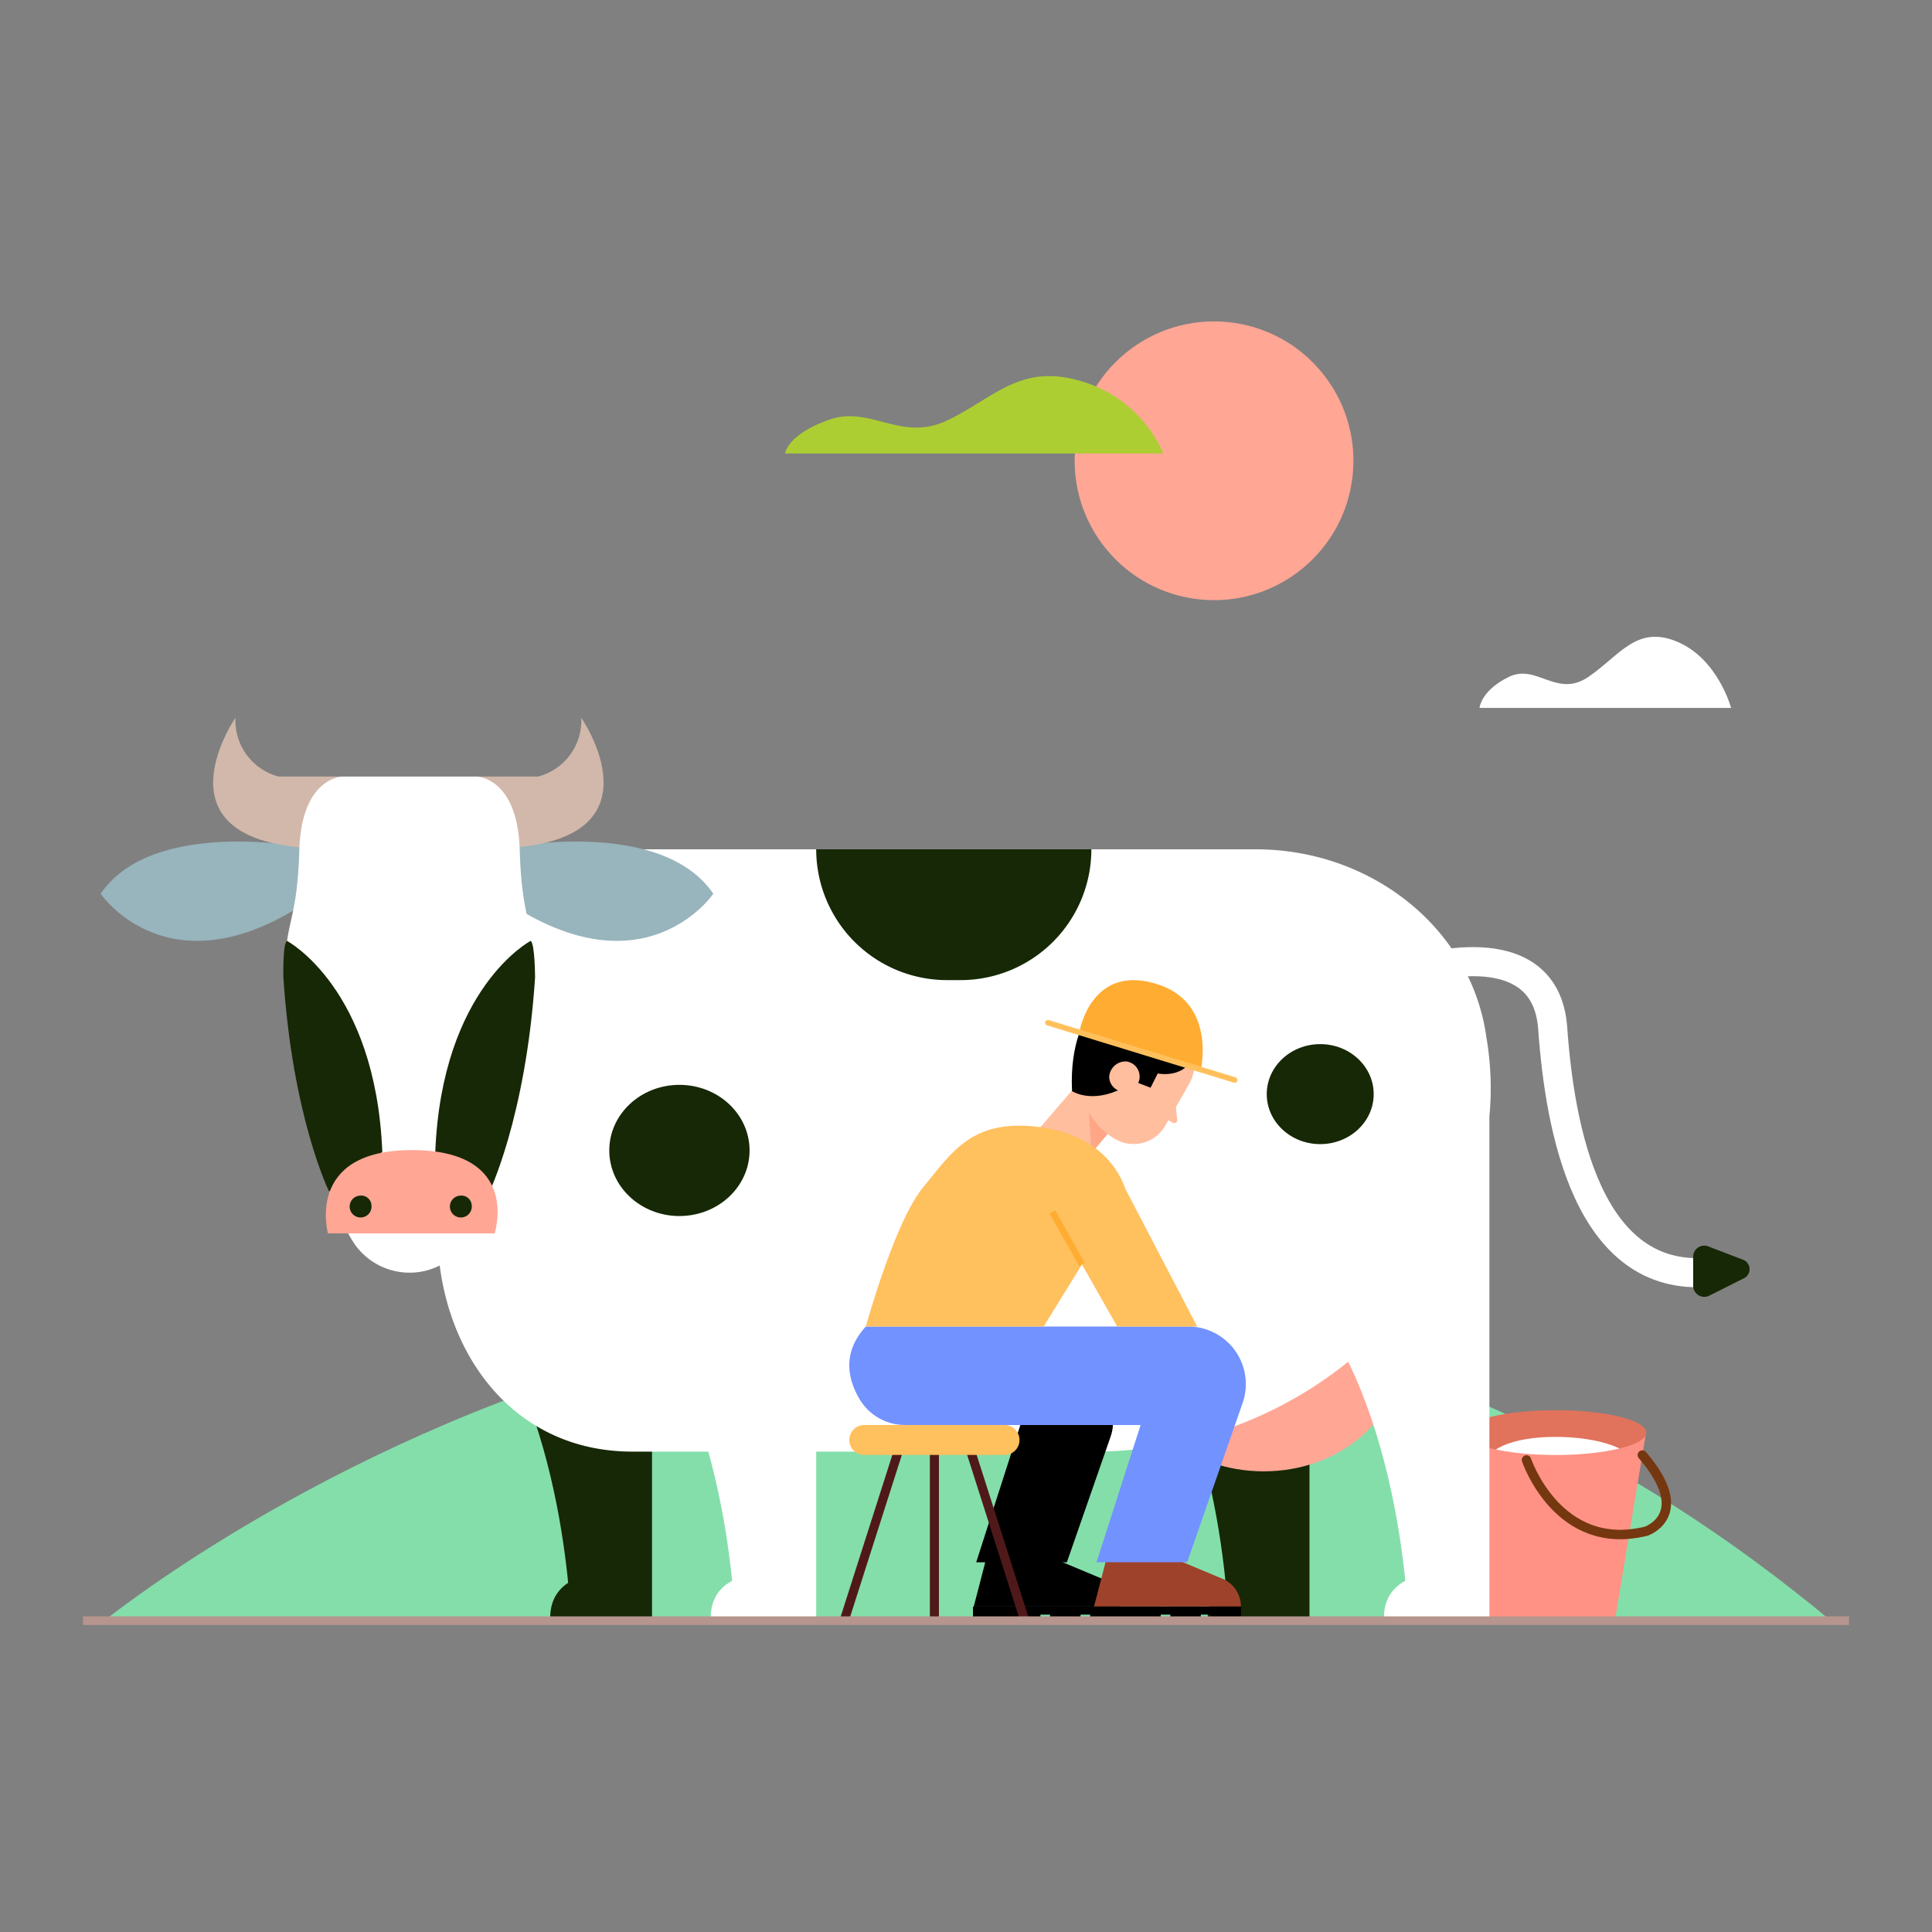 <svg xmlns="http://www.w3.org/2000/svg" xmlns:xlink="http://www.w3.org/1999/xlink" width="227" height="227" viewBox="0 0 227 227"><rect x="0" y="0" width="227" height="227" fill="#808080" stroke="none"/><defs><clipPath id="a"><ellipse cx="10.668" cy="2.636" rx="10.668" ry="2.636" fill="#e1725c"/></clipPath></defs><g transform="translate(-844 -3487)"><g transform="translate(646 -50)"><rect width="227" height="227" transform="translate(198 3537)" fill="none"/><g transform="translate(140.442 3322.191)"><g transform="translate(69.381 252.145)"><path d="M50.113,424.81s102.693-84.414,203.707,0Z" transform="translate(-50.113 -271.379)" fill="#84deaa"/><g transform="translate(38.424 -1.103)"><g transform="translate(74.491 0)"><g transform="translate(0)"><circle cx="16.376" cy="16.376" r="16.376" transform="translate(0 32.593) rotate(-84.362)" fill="#ffa695"/></g></g><path d="M226.443,280.635H182s.215-2.2,5.152-3.958,8.48,2.748,14.062,0,8.542-6.69,15.733-4.492A15.162,15.162,0,0,1,226.443,280.635Z" transform="translate(-140.004 -263.585)" fill="#adce32"/><path d="M337.168,308.378h-29.56s.143-2.022,3.427-3.64,5.641,2.528,9.354,0,5.681-6.155,10.465-4.133S337.168,308.378,337.168,308.378Z" transform="translate(-184.02 -261.431)" fill="#fff"/></g><g transform="translate(160.274 128.353)"><path d="M285.586,404.929l2.772,21.818h14.947l3.616-21.818Z" transform="translate(-285.586 -402.48)" fill="#ff9285"/><g transform="translate(0)"><ellipse cx="10.668" cy="2.636" rx="10.668" ry="2.636" fill="#e1725c"/><g clip-path="url(#a)"><path d="M288.009,409.843c0-2.643,3.535-4.1,8.622-4.1s9.8,1.454,9.8,4.1-4.124,4.786-9.212,4.786S288.009,412.486,288.009,409.843Z" transform="translate(-285.964 -402.607)" fill="#fff"/></g></g><path d="M294.186,408.849s3.677,10.949,14.076,8.367c0,0,5.6-1.918-.468-8.944" transform="translate(-286.926 -403.001)" fill="none" stroke="#75370f" stroke-linecap="round" stroke-linejoin="round" stroke-width="1.11"/></g></g><g transform="translate(67.308 299.145)"><g transform="translate(2.072 0)"><g transform="translate(39.575 15.452)"><g transform="translate(78.544 31.507)"><path d="M242.813,356.013v59.443h-9.528s-.575-27.788-14.388-41.274Z" transform="translate(-218.897 -356.013)" fill="#162806"/><path d="M241.059,430.088h-6.877s-1.174-5.9,6.877-5.9Z" transform="translate(-222.165 -370.646)" fill="#162806"/></g><ellipse cx="15.854" cy="13.254" rx="15.854" ry="13.254" transform="translate(81.231 46.579)" fill="#ffa695"/><g transform="translate(1.296 31.507)"><path d="M144.453,356.013v59.443h-9.527s-.576-27.788-14.389-41.274Z" transform="translate(-120.537 -356.013)" fill="#162806"/><path d="M142.7,430.088h-6.877s-1.174-5.9,6.877-5.9Z" transform="translate(-123.805 -370.646)" fill="#162806"/></g><path d="M120.41,315.9h94.655c13.655,0,25.332,9.413,27.066,22.08a35.186,35.186,0,0,1-3.221,21.759,47.722,47.722,0,0,1-43.282,26.926H141.8c-15.473,0-23.9-14.049-22.815-28.482Z" transform="translate(-118.887 -315.896)" fill="#fff"/><g transform="translate(99.686 31.507)"><path d="M269.731,356.013v59.443H260.2s-.576-27.788-14.388-41.274Z" transform="translate(-245.816 -356.013)" fill="#fff"/><path d="M267.426,430.088H260.55s-1.174-5.9,6.877-5.9Z" transform="translate(-248.966 -370.646)" fill="#fff"/></g><g transform="translate(20.587 31.507)"><path d="M169.016,356.013v59.443h-9.527s-.576-27.788-14.389-41.274Z" transform="translate(-145.1 -356.013)" fill="#fff"/><path d="M166.711,430.088h-6.877s-1.174-5.9,6.877-5.9Z" transform="translate(-148.25 -370.646)" fill="#fff"/></g><g transform="translate(114.678 13.197)"><path d="M264.906,333.8s15.514-5.111,16.358,6.718,4.113,29.986,18.449,28.662" transform="translate(-264.906 -332.699)" fill="none" stroke="#fff" stroke-miterlimit="10" stroke-width="3.417"/><path d="M306.754,376.428v3.552a1.306,1.306,0,0,0,1.924,1.076l4.012-2.017a1.189,1.189,0,0,0-.123-2.206l-4.012-1.536A1.3,1.3,0,0,0,306.754,376.428Z" transform="translate(-273.888 -341.823)" fill="#162806"/></g><path d="M0,0H32.329a0,0,0,0,1,0,0V0A15.369,15.369,0,0,1,16.96,15.369H15.369A15.369,15.369,0,0,1,0,0V0A0,0,0,0,1,0,0Z" transform="translate(44.503 0)" fill="#162806"/><ellipse cx="8.242" cy="7.707" rx="8.242" ry="7.707" transform="translate(20.19 27.676)" fill="#162806"/><ellipse cx="6.283" cy="5.875" rx="6.283" ry="5.875" transform="translate(97.439 22.891)" fill="#162806"/></g><path d="M92.885,315.483s-18.192-3.7-24.388,5.388c0,0,8.041,11.867,24.388.855Z" transform="translate(-68.497 -300.196)" fill="#98b4bc"/><path d="M129.108,315.483s18.191-3.7,24.388,5.388c0,0-8.042,11.867-24.388.855Z" transform="translate(-81.506 -300.196)" fill="#98b4bc"/><path d="M100.552,303.127H93.031a6.8,6.8,0,0,1-5.075-6.906s-9.812,14.185,8.543,15.288Z" transform="translate(-72.111 -296.221)" fill="#d2b8aa"/><path d="M124.367,303.127h7.521a6.8,6.8,0,0,0,5.075-6.906s9.812,14.185-8.543,15.288Z" transform="translate(-80.489 -296.221)" fill="#d2b8aa"/><path d="M123.656,313.674c-.262-8.659-5.1-8.659-5.1-8.659h-15.7s-4.842,0-5.1,8.659-1.7,8.066-1.7,14.828c0,4.975,2.9,23.221,8.14,31.365a7.894,7.894,0,0,0,13.032,0c5.235-8.144,8.14-26.39,8.14-31.365C125.358,321.74,123.919,322.333,123.656,313.674Z" transform="translate(-74.41 -298.109)" fill="#fff"/><path d="M96.262,329.6s10.422,5.5,11.2,24.805l-6.241,4.67s-4.3-8.68-5.385-25.209C95.841,333.864,95.743,329.87,96.262,329.6Z" transform="translate(-74.364 -303.385)" fill="#162806"/><path d="M129.761,329.6s-10.422,5.5-11.2,24.805l6.27,4.879s4.367-8.855,5.457-25.384C130.282,333.9,130.28,329.87,129.761,329.6Z" transform="translate(-79.241 -303.385)" fill="#162806"/><g transform="translate(26.46 50.793)"><path d="M102.441,370.685h19.578s3.2-9.76-9.669-9.79C99.69,360.865,102.441,370.685,102.441,370.685Z" transform="translate(-102.188 -360.895)" fill="#ffa695"/><path d="M108.318,368.822a1.285,1.285,0,1,1-1.275-1.116A1.2,1.2,0,0,1,108.318,368.822Z" transform="translate(-102.957 -362.357)" fill="#162806"/><path d="M123.313,368.822a1.285,1.285,0,1,1-1.275-1.116A1.2,1.2,0,0,1,123.313,368.822Z" transform="translate(-106.175 -362.357)" fill="#162806"/></g></g><g transform="translate(89.376 30.821)"><g transform="translate(22.197)"><path d="M217.84,355.288l-3.638,4.378-6.278-2.771L214,349.854Z" transform="translate(-207.924 -338.554)" fill="#ffbe9e"/><path d="M216.181,352.524c.032.262.434,6.943.434,6.943l3-3.606Z" transform="translate(-209.696 -339.127)" fill="#ffa687"/><g transform="translate(5.573 3.65)"><path d="M219.193,355.159h0a4.279,4.279,0,0,0,5.838-1.59l2.835-4.957a4.491,4.491,0,0,0-1.669-6.127l-3.109-1.779a4.491,4.491,0,0,0-6.128,1.669l-.845,1.478A8.285,8.285,0,0,0,219.193,355.159Z" transform="translate(-215.02 -340.113)" fill="#ffbe9e"/><path d="M228.942,353.776l.214,2.1c.028.281-.306.407-.613.231l-.885-.507Z" transform="translate(-217.732 -343.045)" fill="#ffbe9e"/></g><path d="M219.67,349.423l.347-1.26,3.028,1.167.84-1.674s2.612.558,3.855-1.4c.69-1.085-.612-3.166-.612-3.166l-11.618-1.945s-1.976,2.766-1.692,8.586C213.818,349.732,216.1,351.239,219.67,349.423Z" transform="translate(-209.183 -336.685)"/><g transform="translate(8.978 9.547)"><path d="M219.38,349.428a1.788,1.788,0,1,0,2.038-1.791A1.929,1.929,0,0,0,219.38,349.428Z" transform="translate(-219.356 -347.622)" fill="#ffbe9e"/></g><g transform="translate(1.477)"><g transform="translate(4.015)"><path d="M214.917,341.588l14.221,4.707s2.024-7.968-4.876-10.291C216.271,333.314,214.917,341.588,214.917,341.588Z" transform="translate(-214.917 -335.465)" fill="#ffac33"/></g><path d="M232.077,348.808a.337.337,0,0,1-.1-.014l-21.945-6.731a.326.326,0,0,1,.191-.624l21.946,6.731a.326.326,0,0,1-.1.638Z" transform="translate(-209.805 -336.744)" fill="#ffc05c"/></g></g><g transform="translate(0 40.704)"><g transform="translate(0.662)"><g transform="translate(14.533 9.054)"><g transform="translate(0 16.256)"><g transform="translate(0.087)"><g transform="translate(0 1.928)"><path d="M201.118,421.975h7.357l5.976,2.5a3.56,3.56,0,0,1,1.934,3.167H199.119l1.312-5.042A.69.69,0,0,1,201.118,421.975Z" transform="translate(-199.119 -421.975)"/></g><path d="M210.7,421.717l-1.23-1.667a1.292,1.292,0,0,0-1.274-.508c-.705.134-1.553.631-1.421,2.274Z" transform="translate(-200.759 -419.52)"/></g><rect width="17.351" height="0.943" transform="translate(17.351 8.542) rotate(180)"/><rect width="7.923" height="1.343" transform="translate(7.923 8.941) rotate(180)"/><rect width="3.583" height="1.343" transform="translate(17.351 8.941) rotate(180)"/><rect width="3.583" height="1.343" transform="translate(12.637 8.941) rotate(180)"/></g><g transform="translate(0.379)"><path d="M207.533,398.833h-1.995l-.865,2.51-5.183,16.123h10.653L215.25,402.8C216.782,398.406,212.187,398.833,207.533,398.833Z" transform="translate(-199.491 -398.822)"/></g></g><g transform="translate(28.665 25.307)"><g transform="translate(0.086)"><g transform="translate(0 1.928)"><path d="M219.112,421.971h7.357l5.975,2.5a3.561,3.561,0,0,1,1.934,3.167H217.113l1.312-5.041A.69.69,0,0,1,219.112,421.971Z" transform="translate(-217.113 -421.971)" fill="#9f422b"/></g><path d="M228.694,421.713l-1.231-1.667a1.29,1.29,0,0,0-1.274-.508c-.705.134-1.553.631-1.422,2.273Z" transform="translate(-218.753 -419.516)" fill="#ba5c42"/></g><rect width="17.351" height="0.943" transform="translate(17.351 8.542) rotate(180)"/><rect width="7.923" height="1.343" transform="translate(7.923 8.941) rotate(180)"/><rect width="3.583" height="1.343" transform="translate(17.351 8.941) rotate(180)"/><rect width="3.583" height="1.343" transform="translate(12.637 8.941) rotate(180)"/></g><path d="M203.339,387.293h16.989a6.763,6.763,0,0,1,6.387,8.988L220.2,414.988H209.548l5.183-16.123H187.114a6.222,6.222,0,0,1-5.325-2.911c-1.37-2.238-2.275-5.476.659-8.661Z" transform="translate(-180.503 -387.293)" fill="#7292ff"/></g><g transform="translate(0 11.572)"><g transform="translate(0 1.757)"><line y2="21.402" transform="translate(10.661)" fill="none" stroke="#501919" stroke-miterlimit="10" stroke-width="1.066"/><line x1="6.838" y2="21.402" fill="none" stroke="#501919" stroke-miterlimit="10" stroke-width="1.066"/><line x2="6.838" y2="21.402" transform="translate(14.506)" fill="none" stroke="#501919" stroke-miterlimit="10" stroke-width="1.066"/></g><path d="M198.744,405.543H182.261a1.757,1.757,0,0,1-1.757-1.758h0a1.757,1.757,0,0,1,1.757-1.758h16.483a1.758,1.758,0,0,1,1.758,1.758h0A1.758,1.758,0,0,1,198.744,405.543Z" transform="translate(-179.842 -402.028)" fill="#ffc05e"/></g></g><g transform="translate(2.607 17.103)"><path d="M213.584,365.1s-1.3-6.336-9.713-7.624-10.792,2.951-14.159,7.011-6.732,16.355-6.732,16.355h20.891Z" transform="translate(-182.98 -357.242)" fill="#ffc05e"/><g transform="translate(21.908 4.891)"><path d="M218.559,363.469l9.765,18.71h-9.4l-6.065-10.693Z" transform="translate(-211.301 -363.469)" fill="#ffc05e"/><line x1="3.484" y1="6.181" transform="translate(0 5.234)" fill="none" stroke="#ffac33" stroke-miterlimit="10" stroke-width="0.761"/></g></g></g><line x2="207.5" transform="translate(0 106.086)" fill="none" stroke="#b6958e" stroke-miterlimit="10" stroke-width="1.015"/></g></g></g></g></svg>
